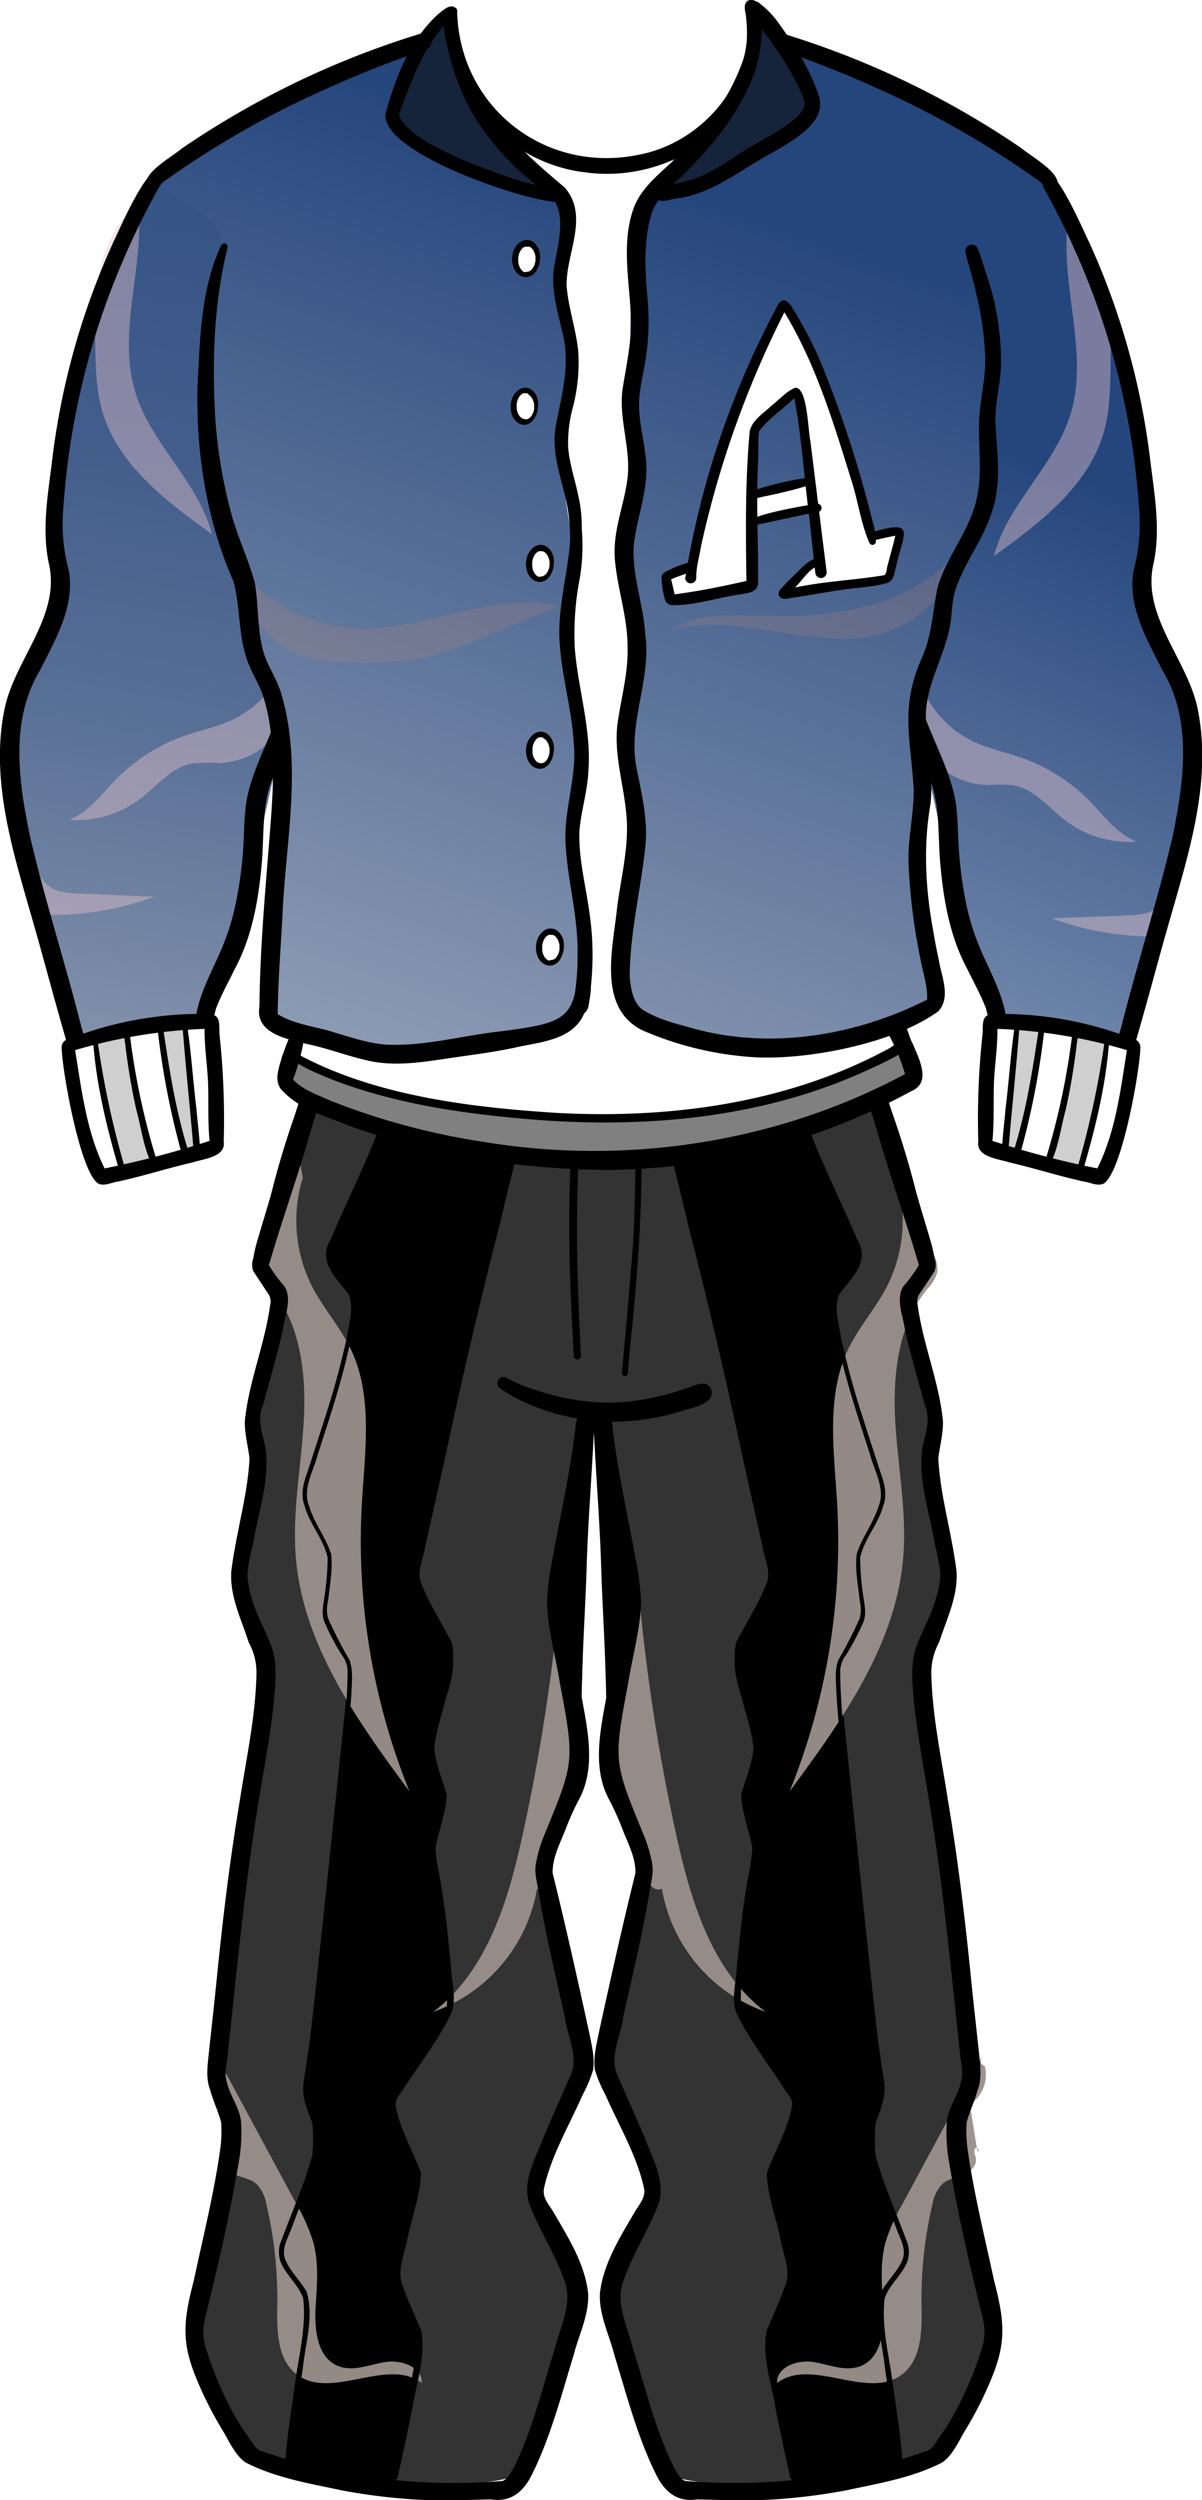 <svg xmlns="http://www.w3.org/2000/svg" xmlns:xlink="http://www.w3.org/1999/xlink" viewBox="0 0 241.35 501.86"><defs><style>.cls-1{isolation:isolate;}.cls-2{fill:url(#linear-gradient);}.cls-3{fill:#fff;}.cls-4{fill:#cfcfcf;}.cls-5{fill:#e8c3cb;opacity:0.43;}.cls-12,.cls-5,.cls-8{mix-blend-mode:multiply;}.cls-6{fill:url(#linear-gradient-2);}.cls-7{fill:#333;}.cls-8{fill:#998f8b;opacity:0.96;}.cls-9{fill:url(#linear-gradient-3);}.cls-10{fill:#15233b;}.cls-11{fill:gray;}.cls-12{fill:#c48872;opacity:0.2;}</style><linearGradient id="linear-gradient" x1="55.59" y1="2.25" x2="-5.72" y2="338.29" gradientUnits="userSpaceOnUse"><stop offset="0" stop-color="#325184"/><stop offset="0.13" stop-color="#365486"/><stop offset="0.27" stop-color="#435e8c"/><stop offset="0.42" stop-color="#586f96"/><stop offset="0.56" stop-color="#7587a5"/><stop offset="0.71" stop-color="#9ba5b7"/><stop offset="0.85" stop-color="#c9cace"/><stop offset="1" stop-color="#fff5e8"/></linearGradient><linearGradient id="linear-gradient-2" x1="214.42" y1="94.73" x2="96.42" y2="385" gradientUnits="userSpaceOnUse"><stop offset="0" stop-color="#25467d"/><stop offset="1" stop-color="#fff"/></linearGradient><linearGradient id="linear-gradient-3" x1="136.97" y1="37.59" x2="27.78" y2="352.95" gradientUnits="userSpaceOnUse"><stop offset="0" stop-color="#25467d"/><stop offset="1" stop-color="#e0e0e0"/></linearGradient></defs><g class="cls-1"><g id="Layer_2" data-name="Layer 2"><g id="Layer_94" data-name="Layer 94"><g id="Layer_68" data-name="Layer 68"><path class="cls-2" d="M41.39,204.24c6.33-16,10.09-32.9,13.83-49.72,2.24-10.07,4.48-20.18,5.26-30.47.5-6.7.38-13.47,1.6-20.07,1.33-7.17,4.19-14,5.83-21.06a63.25,63.25,0,0,0,.68-25.12c-.82-4.74-2.29-9.56-5.51-13.14-3.58-4-8.84-5.9-14-7.42-4.8-1.43-10-2.61-14.78-1.24s-9,6.18-7.68,10.21c-12.1,17.09-14.41,39-16.34,59.85a12.47,12.47,0,0,0,.21,5c.37,1.17,1.08,2.2,1.47,3.37,1.13,3.37-.62,7-2.22,10.12-3.8,7.57-7,15.62-7.6,24.07a67.14,67.14,0,0,0,1.14,15.16A207.91,207.91,0,0,0,15.59,208.3c-.2.43.32.92.8.89a2.9,2.9,0,0,0,1.28-.6,10.73,10.73,0,0,1,4.83-1.14A87.26,87.26,0,0,0,34,205.66,53.73,53.73,0,0,1,41.39,204.24Z"/><path class="cls-3" d="M14.47,210.18c8-4.7,17.64-5.27,26.89-5.72a1.44,1.44,0,0,1,.92.15,1.51,1.51,0,0,1,.48,1.27l1,23.24c-7.1,4.52-15.75,5.72-24.09,6.82a38.28,38.28,0,0,1-3.61-10,66,66,0,0,1-1-8.89A62.36,62.36,0,0,0,14.47,210.18Z"/><path class="cls-4" d="M19.22,208.11a72.34,72.34,0,0,0,1.5,12.9c.37,1.53.84,3,1.31,4.55l2.86,9.14a12.85,12.85,0,0,0,6.46-1.89c-.16.17-.42-.05-.54-.24a19.07,19.07,0,0,1-2-6.25c-1-5.17-1.91-10.36-2.82-15.54a9.87,9.87,0,0,1-.1-4.55A52,52,0,0,0,19.22,208.11Z"/><path class="cls-4" d="M32.2,206.08a32.54,32.54,0,0,0,.49,6.46,132.74,132.74,0,0,0,4,15.92l1,3.53,1.92-1.2a98.94,98.94,0,0,1-2-17c0-2.8.21-5.67-.63-8.34C34.82,205.7,32.7,206.31,32.2,206.08Z"/><path class="cls-5" d="M27.81,41.07C29,53.69,23.45,66.75,27.2,78.86c3.2,10.33,12.66,17.91,15.37,28.38-9.19-6.58-19-14-22.07-24.82-1.22-4.27-1.3-8.77-1.37-13.2C19,62.17,19,54.84,22,48.47,24.06,44,27.69,39.87,27.81,41.07Z"/><path class="cls-5" d="M57.27,132.82a20.82,20.82,0,0,1-10.63,11.66c-3,1.44-6.39,2.1-9.57,3.21a36.08,36.08,0,0,0-13.76,8.73c-2.93,3-5.51,6.62-9.42,8.14a21.17,21.17,0,0,0,14.39-4.31c3.35-2.58,6.19-6.31,10.35-7a34.16,34.16,0,0,1,5.16-.08,15.37,15.37,0,0,0,15-16.76A5.08,5.08,0,0,0,57.27,132.82Z"/><path class="cls-5" d="M5.23,167.73c1.65,3.38,1.54,7.87,4.56,10.12,1.75,1.31,4.08,1.45,6.27,1.53L31,180a59.85,59.85,0,0,1-22.3,3.63C8.37,179.2,7.46,174.87,5.23,167.73Z"/><path d="M13.4,209.18c-2.39-8.11-4.5-16.31-6.85-24.43C2.66,171.14-2,156.73.88,142.49,2.8,132.62,12,124,9.91,113.56c-1.64-7.06-.27-14.34.59-21.42A147.62,147.62,0,0,1,22.83,48.45c1.33-2.65,7.33-17.09,10.36-14.52.51.62,0,1.42-.28,2s-.85,1.45-1.27,2.17A159.72,159.72,0,0,0,20.73,62.48a152.61,152.61,0,0,0-8,39.32,36,36,0,0,0,1.07,12.65c1.33,7.18-2.72,14-5.79,20.13C1.92,144.69,3.77,157.16,6.06,168c2.94,12.7,7,25.12,10.18,37.75.2.83.51,1.63.63,2.47A1.82,1.82,0,0,1,13.4,209.18Z"/><path d="M41,205.23a1.78,1.78,0,0,1-1.51-2c1-5,3.69-9.33,5.5-14a47.4,47.4,0,0,0,2.35-7.92A81.31,81.31,0,0,0,48.8,170.9c.26-3.87.16-7.75.93-11.31,1.87-8,6.73-15,8-23.16,2.17-9.12.68-18.49,1.58-27.72.45-5.86,2.52-11.38,4.57-16.83,2.48-7.22,3.3-15.1,3.76-22.59.13-1.43.08-2.62.1-4a1,1,0,0,1,2-.56,27.8,27.8,0,0,1,.6,4.06,71.43,71.43,0,0,1-4.81,29.11c-2.63,6.92-3,14.18-2.72,21.47.91,14.86-2.34,24.3-8.34,37.52-2,5.58-1.37,11.53-2,17.33-.64,6.92-2,14.12-5.32,20.26-1.26,2.61-2.75,5.25-3.79,8C43.06,203.69,42.78,205.46,41,205.23Z"/><path d="M19.84,237.63c-3.66-1.88-7.32-22.51-7.45-27.1-.23-1.87,1.82-2.3,3.24-2.66a72.79,72.79,0,0,1,26.28-4.34c2.66.08,2,2.49,2.18,4.26a158.7,158.7,0,0,1,.83,21.36c.48,3.11-4.13,3.48-6.27,4.18-5,1.16-9.88,2.73-14.89,3.83C22.46,237.32,21.14,238.11,19.84,237.63Zm1.18-3.1A184.62,184.62,0,0,0,42.08,229c-.37-3.73-.18-7.48-.29-11.21s-.76-7.47-.71-11.27a105.46,105.46,0,0,0-26,4.27C16.38,218.77,17.38,227.21,21,234.53Z"/><path d="M24,235.12c-2.56-8.75-4.76-17.66-5.35-26.77,0-.43-.29-1.23.39-1.21a.41.41,0,0,1,.35.49.53.53,0,0,0,0-.13,183.56,183.56,0,0,0,5.79,27.3A.62.62,0,0,1,24,235.12Z"/><path d="M30.23,233.14c-1.48-3.21-1.9-6.93-2.85-10.35-.95-4.14-1.62-8.33-2.16-12.54-.08-1.28-.56-2.68-.23-3.92.57-.53,1,.1,1,.69a146.48,146.48,0,0,0,5.16,24.87,2.3,2.3,0,0,1,.14.9A.57.57,0,0,1,30.23,233.14Z"/><path d="M36.24,230.66a160,160,0,0,1-4.34-21.94c-.1-.81-.21-1.62-.28-2.43a.57.57,0,1,1,1.09-.14c1,6.46,1.94,12.91,3.53,19.24.4,1.65.84,3.29,1.35,4.91A.7.7,0,0,1,36.24,230.66Z"/><path d="M38.86,230.78c-.7-8.58-1.65-17.07-2.27-25.64a.45.45,0,0,1,.87-.08c.93,5.82,1.27,11.77,2,17.63.21,2.67.59,5.33.7,8A.65.65,0,0,1,38.86,230.78Z"/></g><g id="Layer_68_copy" data-name="Layer 68 copy"><path class="cls-6" d="M200,204.24c-6.34-16-10.1-32.9-13.84-49.72-2.23-10.07-4.48-20.18-5.25-30.47-.51-6.7-.39-13.47-1.61-20.07-1.33-7.17-4.19-14-5.83-21.06a63.25,63.25,0,0,1-.68-25.12c.83-4.74,2.29-9.56,5.51-13.14,3.58-4,8.84-5.9,14-7.42,4.8-1.43,10-2.61,14.78-1.24s9,6.18,7.68,10.21c12.1,17.09,14.41,39,16.34,59.85a12.47,12.47,0,0,1-.21,5c-.37,1.17-1.08,2.2-1.47,3.37-1.13,3.37.62,7,2.22,10.12,3.81,7.57,7.06,15.62,7.6,24.07A67.14,67.14,0,0,1,238,163.73a207.91,207.91,0,0,1-12.27,44.57c.21.43-.32.92-.8.89a3,3,0,0,1-1.28-.6,10.73,10.73,0,0,0-4.83-1.14,87.26,87.26,0,0,1-11.48-1.79A53.6,53.6,0,0,0,200,204.24Z"/><path class="cls-3" d="M226.88,210.18c-8-4.7-17.64-5.27-26.89-5.72a1.44,1.44,0,0,0-.92.15,1.57,1.57,0,0,0-.48,1.27l-1,23.24c7.1,4.52,15.75,5.72,24.09,6.82a38.28,38.28,0,0,0,3.61-10,66,66,0,0,0,1-8.89A62.36,62.36,0,0,1,226.88,210.18Z"/><path class="cls-4" d="M222.13,208.11a72.34,72.34,0,0,1-1.5,12.9c-.37,1.53-.84,3-1.31,4.55l-2.86,9.14a12.85,12.85,0,0,1-6.46-1.89c.16.17.42-.05.54-.24a18.83,18.83,0,0,0,2-6.25c1-5.17,1.91-10.36,2.83-15.54a10,10,0,0,0,.09-4.55A51.52,51.52,0,0,1,222.13,208.11Z"/><path class="cls-4" d="M209.15,206.08a31.81,31.81,0,0,1-.49,6.46,132.74,132.74,0,0,1-4,15.92l-1,3.53-1.92-1.2a98.94,98.94,0,0,0,2-17c0-2.8-.21-5.67.63-8.34C206.53,205.7,208.65,206.31,209.15,206.08Z"/><path class="cls-5" d="M214.31,45.46c-1.21,12.62,4.36,25.68.61,37.79-3.2,10.32-12.66,17.91-15.36,28.37,9.18-6.58,18.95-14,22.06-24.82,1.22-4.27,1.3-8.76,1.37-13.2.11-7,.16-14.37-2.84-20.75C218.06,48.41,214.43,44.26,214.31,45.46Z"/><path class="cls-5" d="M184.85,137.2a20.87,20.87,0,0,0,10.63,11.67c3.05,1.43,6.39,2.09,9.57,3.2a35.91,35.91,0,0,1,13.76,8.74c2.93,3,5.52,6.62,9.42,8.13a21.21,21.21,0,0,1-14.39-4.3c-3.35-2.58-6.19-6.31-10.35-7a34,34,0,0,0-5.15-.07,15.37,15.37,0,0,1-15-16.77A5.1,5.1,0,0,1,184.85,137.2Z"/><path class="cls-5" d="M236.89,172.11c-1.65,3.39-1.54,7.87-4.55,10.13-1.76,1.31-4.09,1.44-6.28,1.52l-14.89.57a59.48,59.48,0,0,0,22.3,3.63C233.75,183.59,234.67,179.25,236.89,172.11Z"/><path d="M228,209.18c2.39-8.11,4.5-16.31,6.85-24.43,3.89-13.61,8.51-28,5.67-42.26-1.91-9.87-11.11-18.51-9-28.93,1.64-7.06.27-14.34-.59-21.42a147.91,147.91,0,0,0-12.32-43.69c-1.34-2.65-7.34-17.09-10.37-14.52-.51.62,0,1.42.28,2s.85,1.45,1.27,2.17a158.75,158.75,0,0,1,10.91,24.38,152.19,152.19,0,0,1,8,39.32,36,36,0,0,1-1.07,12.65c-1.33,7.18,2.72,14,5.8,20.13,6.08,10.11,4.24,22.58,2,33.43-3,12.7-7,25.12-10.19,37.75-.2.83-.51,1.63-.63,2.47A1.82,1.82,0,0,0,228,209.18Z"/><path d="M200.32,205.23a1.78,1.78,0,0,0,1.52-2c-1-5-3.7-9.33-5.51-14a47.4,47.4,0,0,1-2.35-7.92,83.12,83.12,0,0,1-1.43-10.42c-.26-3.87-.16-7.75-.93-11.31-1.87-8-6.73-15-8-23.16-2.18-9.12-.69-18.49-1.59-27.72-.45-5.86-2.52-11.38-4.57-16.83-2.48-7.22-3.3-15.1-3.76-22.59-.12-1.43-.07-2.62-.09-4a1.05,1.05,0,0,0-2-.56,29.23,29.23,0,0,0-.6,4.06,71.27,71.27,0,0,0,4.82,29.11c2.62,6.92,3,14.18,2.71,21.47-.91,14.86,2.34,24.3,8.34,37.52,2,5.58,1.37,11.53,2,17.33.64,6.92,2,14.12,5.32,20.26,1.27,2.61,2.75,5.25,3.79,8C198.29,203.69,198.57,205.46,200.32,205.23Z"/><path d="M221.51,237.63c3.66-1.88,7.33-22.51,7.45-27.1.23-1.87-1.82-2.3-3.23-2.66a72.88,72.88,0,0,0-26.29-4.34c-2.66.08-1.94,2.49-2.18,4.26a158.7,158.7,0,0,0-.83,21.36c-.48,3.11,4.13,3.48,6.27,4.18,5,1.16,9.88,2.73,14.89,3.83C218.89,237.32,220.21,238.11,221.51,237.63Zm-1.18-3.1A184.62,184.62,0,0,1,199.27,229c.37-3.73.18-7.48.29-11.21s.76-7.47.71-11.27a105.46,105.46,0,0,1,26,4.27C225,218.77,224,227.21,220.33,234.53Z"/><path d="M217.4,235.12c2.57-8.75,4.76-17.66,5.35-26.77,0-.43.29-1.23-.39-1.21a.41.41,0,0,0-.35.49.53.53,0,0,1,0-.13,183.56,183.56,0,0,1-5.79,27.3A.62.62,0,0,0,217.4,235.12Z"/><path d="M211.12,233.14c1.48-3.21,1.9-6.93,2.85-10.35.95-4.14,1.62-8.33,2.16-12.54.08-1.28.56-2.68.24-3.92-.58-.53-1,.1-1,.69a146.48,146.48,0,0,1-5.16,24.87,2.3,2.3,0,0,0-.14.9A.57.57,0,0,0,211.12,233.14Z"/><path d="M205.11,230.66a158.52,158.52,0,0,0,4.34-21.94c.1-.81.21-1.62.28-2.43a.57.57,0,1,0-1.09-.14c-1,6.46-1.94,12.91-3.53,19.24-.4,1.65-.84,3.29-1.35,4.91A.7.7,0,0,0,205.11,230.66Z"/><path d="M202.49,230.78c.7-8.58,1.65-17.07,2.27-25.64a.45.45,0,0,0-.87-.08c-.93,5.82-1.27,11.77-2,17.63-.21,2.67-.59,5.33-.7,8A.65.65,0,0,0,202.49,230.78Z"/></g><g id="Layer_80" data-name="Layer 80"><path class="cls-7" d="M108.54,207.4C111.3,197.31,121,190,131.4,188.59s21,2.68,28.95,9.48,13.44,16.1,17.14,25.88,5.73,20.1,7.74,30.37l-3.77,5.43c2.3,8.93,4.61,17.86,6.39,27.89l-1.56,7.16a33.68,33.68,0,0,1,1.34,31.32c-1.79,3.71-4.33,7.95-2.44,11.61,0,0,9.61,77.15,9.34,77a81.71,81.71,0,0,0-.16,28.12c2.07,12.23,6.9,24.82,3.17,36.65a26.94,26.94,0,0,1-14.19,16.13c-6.72,3.1-14.36,3.27-21.75,3.39-8.83.14-17.65.27-26.22-1.77-4.15-7.22-8.34-14.54-10.64-22.55s-2.55-16.91,1.05-24.43c1.63-3.42,4.07-6.62,4.42-10.4.43-4.68-2.42-8.94-4.34-13.24-3.68-8.25-4.08-17.66-2.7-26.59s4.44-17.5,7.17-28.18c-5.24-3.95-7.51-10.82-7.79-17.37s1.11-13.05,1.76-19.58c1.75-17.45-1.79-34.94-4.92-52.65l-8.47,1.27C107.25,258.87,101.54,233,108.54,207.4Z"/><path d="M147.47,191.49q7.71,18.4,15.06,37s8.12,18.41,8,18.3a6.58,6.58,0,0,1,1.79,5.51,10.64,10.64,0,0,1-2.51,5.36,11.3,11.3,0,0,0-1.94,2.64c-.75,1.7-.29,3.67.18,5.47,0,0,7.36,27.09,7.15,27.31a12.57,12.57,0,0,1,1.06,11.08c-.72,1.84-1.87,3.47-2.62,5.29-1.92,4.65-1.11,9.91-.57,15a43.87,43.87,0,0,1-4.73,9.86s8.57,83.8,9.1,84.09a34.8,34.8,0,0,0,1.66,26.07c1.41,2.89,3.28,5.95,2.52,9.07-.83,3.38-4.59,5.7-4.68,9.18l4,31.53s-21.68,4.88-22,4.74c.54-5.62-1.27-11.16-2.74-16.61s-2.61-11.32-.78-16.66c.88-2.58,2.43-4.94,2.93-7.63,1.35-7.27-5.31-14.54-3.2-21.64,0,0,4.35-12.46,4.55-13-1.8-8.61-10.54-14.6-12-23.29l3.64-28.33s-1.41-7.21-1.32-7.75a5.34,5.34,0,0,1-.43-4.75c.49-1.58,1.34-3,1.79-4.62,2.17-7.57-5-15.2-3.71-23,.55-3.46,2.71-6.42,4.44-9.46s3.13-6.68,2-10l-10.72-46.75s-7.63-31.31-7.43-30.93q-3.31-18.93-4.88-38.12a9.16,9.16,0,0,1,.48-4.8c1-2.13,3.6-3.16,6-3.08S142.17,189.66,147.47,191.49Z"/><path class="cls-8" d="M180,236.56a29.15,29.15,0,0,1-2,21.83c-2.25,4.3-5.56,8-7.67,12.38-4.56,9.51-2.83,20.65-2.23,31.19a134,134,0,0,1-9.56,57.64c10.44-14.14,21.28-29.26,22.8-46.77.8-9.24-1.09-18.48-1.59-27.73s.61-19.21,6.46-26.4a7.54,7.54,0,0,0,2-3.41,6.56,6.56,0,0,0-.67-3.34l-7.1-18.18C180.06,235.59,179.68,237.41,180,236.56Z"/><path class="cls-8" d="M128.43,321.33a388.67,388.67,0,0,0,7.42,47.26c2.9,13.15,7.13,27.13,17.88,35.24a31.89,31.89,0,0,1-20.83-24.72c-.94.55-2.19-.24-2.58-1.26a8,8,0,0,1-.16-3.24c.37-7.52-5.62-13.94-6.6-21.39-.78-5.87,1.6-11.62,2.86-17.39S127.44,323.1,128.43,321.33Z"/><path class="cls-8" d="M197.28,412.57,181.21,442.4a36.76,36.76,0,0,0-3.4,7.65c-1.11,4.08-.78,8.38-.5,12.59.31,4.67-.15,10.53-4.48,12.28-3,1.21-6.31-.28-9.5-.8s-7.45,1-7.3,4.21c6.89-5.22,18.08,3.48,25-1.65,4.23-3.11,4.09-9.32,4-14.58a82.23,82.23,0,0,1,2.17-19.52,7.63,7.63,0,0,1,2.07-4.24c1.16-1,2.76-1.21,4.16-1.78s2.8-1.88,2.51-3.37c-.13-.66-.56-1.42-.13-1.94s1,.9.42.52l-1.48-9.32a7.26,7.26,0,0,0,3-7.74C197.21,414.45,196.56,414.19,197.28,412.57Z"/><path d="M154.19,501.77a119.36,119.36,0,0,0,15.65-1.88c6.54-1.4,13.4-2.53,19.39-5.63,1.89-1.33,3.15-3.92,4.2-5.8a79.59,79.59,0,0,0,3.94-7.19c4.47-9.49,4.9-13.38,2.25-23.4-1.83-8.56-4-17.25-5.25-25.87a26.63,26.63,0,0,1-.27-6c.58-2.17,1.59-4.24,2.18-6.42.93-2.4.55-4.9.31-7.38-.58-5.36-1.19-10.71-1.72-16.07-1.17-11.65-2.6-23.28-4.54-34.83C189,352.7,187.2,344.56,187,336a12.73,12.73,0,0,1,1.57-6.35c1.49-4.63,3.82-9.25,3.49-14.23-.91-7.56-3.27-15.15-3.66-22.67.3-2.51,1-5,.94-7.51-.78-7.85-4-15.36-5.07-23.2a2.87,2.87,0,0,1,.36-2.34c1-1.48,2.05-3,3-4.54a3.54,3.54,0,0,0,0-2.62,27.23,27.23,0,0,0-.61-2.85c-1-3.51-2.15-7.09-3.11-10.58a176.68,176.68,0,0,0-6.51-20.45,45.17,45.17,0,0,0-2.13-4.89,2.22,2.22,0,0,0-1.16-1.1,1.31,1.31,0,0,0-1.7,1c-.12,1.3.52,2.55.81,3.81,1.28,4.17,2.55,8.34,3.77,12.53,2.4,8,5.18,15.9,7.52,23.93a29.39,29.39,0,0,1-3.06,4.19c-1.69,2.54-.14,5.9.23,8.66,1.13,5.12,2.63,10.15,4,15.2,1.29,2.85.11,5.79-.47,8.61-.95,6.51,1.47,13,2.51,19.43a36.79,36.79,0,0,1,1.11,6,19.21,19.21,0,0,1-.76,4.32c-.9,3.57-2.8,6.73-4.08,10.14-1.3,3.81-.75,7.95-.39,11.88.66,6,1.76,11.87,2.73,17.78,3,17.6,4.56,34.91,6.49,52.56.19,1.73.69,3.52.12,5.24-.59,2.74-2.5,5-2.82,7.84a33.33,33.33,0,0,0,.47,8.34c1.78,10.6,4.24,21.09,6.81,31.52a11,11,0,0,1-.33,6,70.45,70.45,0,0,1-4.37,10.76,43.86,43.86,0,0,1-4.1,6.8c-.75,1.06-1.28,2.38-2.63,2.78a105.78,105.78,0,0,1-23.09,5.43,121.94,121.94,0,0,1-25.25.58c-1.09-.35-1.6-1.63-2.21-2.51-3.9-7.76-5.83-16.33-8.48-24.56-1-4.13-3.27-8.36-1.93-12.65,1.85-5.54,5.11-10.48,7.23-15.92,1.47-4.66-1.36-9.36-2.95-13.64-1.79-4.25-3.75-8.51-5.55-12.73v0l.06.14c-1.33-3.48.85-7.64,1.33-11.2,1.82-8.3,3.87-16.57,5.24-25,.28-1.89.89-3.76.61-5.68a28.32,28.32,0,0,0-1.76-6c-6-14.61-6.06-14.57-3.11-30.31.87-5.43,2.44-10.81,2.62-16.32a58.68,58.68,0,0,0-1.14-8.86c-1.46-8.1-3.37-16.57-4.39-24.63-.26-1.26-.07-2.65-.78-3.78a1.84,1.84,0,0,0-3.23.41,5.15,5.15,0,0,0,.06,2.64q.63,4.22,1.36,8.42c1.32,8.78,4.17,17.36,4.67,26.25-.68,5.88-2.33,11.65-3.33,17.5-1.27,7.2-3.31,15.23.54,22a54.92,54.92,0,0,1,2.26,5c1.1,3,2.9,6.09,2.84,9.39-2.65,10.72-5.05,21.54-7.41,32.34-.47,2.38-1.09,4.82-.71,7.25a29,29,0,0,0,2.16,5.08c2.7,6.14,6.27,12.07,7.7,18.67.32,1.68-.85,3.07-1.7,4.39-3,5.18-6.48,10.54-7.17,16.61-.23,4.33,1.88,8.36,2.92,12.47,2.49,8.1,4.61,16.41,8.39,24,1.69,3.37,4.16,5.56,8.23,4.92C144.75,501.81,149.47,502,154.19,501.77Z"/><path d="M124.56,345.3c.78-4.23.33-8.61.38-12.89-.23-9.91-.65-19.82-1.43-29.7-.34-4.13-.75-8.24-1.26-12.15a43.28,43.28,0,0,0-.89-5.19,2.34,2.34,0,0,0-.74-1.43c-1.26-.65-1.55,1.05-1.43,2,.41,9.57,1.24,19.12,1.52,28.7.23,7.33.72,14.64.9,22,.12,2.84.06,5.72.41,8.54A1.33,1.33,0,0,0,124.56,345.3Z"/><path d="M126.64,328.19c.55-6.56.2-13.42-2-19.68a1.39,1.39,0,1,0-2.64.85c.11,3,.19,5.93.22,8.91,0,3.3.22,6.6.45,9.89a2,2,0,0,0,3.92,0Z"/><path d="M159.36,497.84a.67.67,0,0,0,.5-.81c-.29-1.25-.58-2.49-.85-3.74-1.1-5.09-2.17-10.16-3.13-15.27-.45-3.16-1.38-6.47-.81-9.65,1.51-4.32,4.83-8.87,4.08-13.59-1.09-6.16-3.42-12.28-3.89-18.47,1.4-3.31,3-6.58,4.12-10,.73-2.1,1.37-4.6-.22-6.47-3.31-5.69-8-11-10.39-17.12-.16-6,.84-11.88,1.37-17.8.35-4.95,2.08-9.84,1.78-14.8-.66-3.14-1.77-6.23-2.17-9.39,0-1.29.82-2.43,1.12-3.68.75-2.65,1.88-5.48,1.16-8.25-1.39-6.05-3.83-12.17-3.45-18.44,1.56-3.66,4-7,5.55-10.63a7.45,7.45,0,0,0,.55-6.28c-4.93-20.57-8.91-41.35-14.28-61.81-1.59-6.21-3-12.47-4.69-18.64a.31.31,0,0,0-.59,0,1.07,1.07,0,0,0,0,.25c1,4.13,2.06,8.25,3,12.38,4.06,15.68,7.7,31.46,11.08,47.29q1.93,8.71,3.9,17.43c.33,2.41,1.74,4.88.89,7.27-1.58,4.14-4,7.89-6.07,11.8-.88,2.61-.09,5.48.33,8.12.71,4.5,2.59,8.84,3.05,13.36-.29,3.27-1.63,6.27-2.48,9.36a20.1,20.1,0,0,0,.74,4.55c.4,2,1.16,4,1.48,6.09-.06,2.79-.83,5.52-1.23,8.28-.88,5.24-1.33,10.54-1.88,15.81-.1,3-1.19,6.28,0,9.2,2.54,5.25,6.17,9.9,9.35,14.77.64,1.15,1.89,2.19,1.78,3.61-.82,4.78-3.4,9.06-5.08,13.56.06,4.57,1.9,9,2.75,13.49.59,3.11,2.21,6.34.83,9.43-1.06,3-2.39,5.86-3.63,8.76-1,5.23,1,10.6,1.81,15.76.85,4.2,1.72,8.4,2.68,12.58C158.58,496.83,158.53,497.82,159.36,497.84Z"/><path d="M181.25,495c-.28-5.59-1.25-11.11-2-16.65s-2.3-11.35-1.62-17c.9-2.7,3.36-4.58,4.48-7.21a5.94,5.94,0,0,0-.19-4.64c-1.56-4.21-3.35-8.42-4.82-12.64-.92-3-2.23-6.15-1.81-9.32,1.1-3.2,2.86-6.42,2.19-9.92-2.68-17.71-4.8-35.49-6.46-53.33-.74-9.64-2.25-19.26-2.32-28.93a5.48,5.48,0,0,1,1.15-3.12,48.79,48.79,0,0,0,3.37-6.35c.76-1.57.46-3.3.2-4.94a55.81,55.81,0,0,1-.71-8.26c.77-3.71,3.66-6.78,4.65-10.5.79-2.13.25-4.38-.5-6.44-1.23-3.78-2.47-7.54-3.66-11.33a163.21,163.21,0,0,1-4.37-16.12c-.42-2.73-1.4-5.72-.39-8.4,2.46-3.36,6.38-6.58,3.69-11.08-3.1-7.27-6.66-14.34-9.5-21.72-.13-.42-.33-1.07-.86-.75a.42.42,0,0,0-.06.6c.31.87.61,1.75,1,2.61,2.57,6.1,5.31,12.13,8.07,18.15,1.29,2.54,2.33,5,.31,7.42-1,1.8-2.91,3.12-3.63,5.09-.66,2.94.18,6,.68,8.93,1.59,7.71,4.1,15.19,6.51,22.67.88,3.44,3.2,7,1.77,10.53-1.05,3.36-3.34,6.25-4.39,9.57-.38,3.13.26,6.29.59,9.39a7,7,0,0,1,0,3.54,87,87,0,0,1-4.33,8.43c-.75,2.19-.4,4.59-.33,6.86.27,4.2.69,8.38,1.08,12.57,1.59,16.63,3.06,33.28,5.31,49.84.56,4,1.15,8,1.72,12a25.88,25.88,0,0,1,.5,6,25.7,25.7,0,0,1-1.84,5.6c-1.32,3.28.23,6.88,1.14,10.09,1.2,3.57,2.6,7.07,3.94,10.59.72,2.21,2.37,4.54,1.36,6.86s-3,4.13-4.25,6.36c-1.49,5,.27,10.29.77,15.3.73,4.84,1.42,9.67,2,14.53.22,1.73.42,3.4.47,5.09a.55.55,0,0,0,.55.54A.54.54,0,0,0,181.25,495Z"/><path d="M182,237.52c.44-1.14,0-2.46-.19-3.63a104.25,104.25,0,0,0-3.09-11.79,51.15,51.15,0,0,0-16.07-24.59c-13.12-11.24-36.88-17.06-48.88-1.37-2.62,3.26-4.11,7.2-5.78,11a1.31,1.31,0,0,0,.7,1.7,1.4,1.4,0,0,0,1.82-.94c2.41-4.28,4.74-8.76,8.4-12.11,14.88-12.43,38.43-.64,48.55,12.87,6,7.66,8.85,17.12,12.19,26.14C180.19,235.72,180.67,238.8,182,237.52Z"/><path d="M123.28,272.17c1.22-20.9,1.89-42.09-2.24-62.72a.58.58,0,1,0-1.15.17c.07.24.12.48.17.71,2.36,14.59,2.82,29.46,2.5,44.22q-.25,8.82-.72,17.62A.72.72,0,0,0,123.28,272.17Z"/><path d="M113.11,276.21a.6.6,0,0,0,.51-.67c-.78-8.63-1.57-17.32-2.24-26a295.48,295.48,0,0,1,0-32.33.58.58,0,1,0-1.14-.06c-1.32,17.43-.16,34.86,1.65,52.2.19,2.1.37,4.2.57,6.3A.6.6,0,0,0,113.11,276.21Z"/><path class="cls-7" d="M130,207.4c-2.76-10.09-12.49-17.45-22.86-18.81s-21,2.68-28.95,9.48S64.71,214.17,61,224s-5.72,20.1-7.74,30.37L57,259.75c-2.3,8.93-4.61,17.86-6.39,27.89l1.56,7.16a33.71,33.71,0,0,0-1.34,31.32c1.8,3.71,4.33,7.95,2.45,11.61,0,0-9.62,77.15-9.35,77a81.71,81.71,0,0,1,.16,28.12C42.07,455,37.23,467.63,41,479.46a26.94,26.94,0,0,0,14.19,16.13c6.72,3.1,14.36,3.27,21.76,3.39,8.82.14,17.64.27,26.21-1.77,4.15-7.22,8.34-14.54,10.64-22.55s2.55-16.91-1.05-24.43c-1.63-3.42-4.07-6.62-4.42-10.4-.43-4.68,2.42-8.94,4.34-13.24,3.68-8.25,4.08-17.66,2.7-26.59s-4.44-17.5-7.17-28.18c5.24-3.95,7.51-10.82,7.79-17.37s-1.11-13.05-1.76-19.58c-1.75-17.45,1.79-34.94,4.92-52.65l8.47,1.27C131.25,258.87,137,233,130,207.4Z"/><path d="M91,191.49q-7.71,18.4-15.06,37s-8.12,18.41-8,18.3a6.58,6.58,0,0,0-1.79,5.51,10.64,10.64,0,0,0,2.51,5.36,11.64,11.64,0,0,1,2,2.64c.74,1.7.28,3.67-.19,5.47,0,0-7.36,27.09-7.14,27.31a12.54,12.54,0,0,0-1.07,11.08c.72,1.84,1.87,3.47,2.62,5.29,1.92,4.65,1.11,9.91.57,15a43.47,43.47,0,0,0,4.74,9.86s-8.58,83.8-9.11,84.09a34.76,34.76,0,0,1-1.66,26.07c-1.41,2.89-3.28,5.95-2.52,9.07.83,3.38,4.59,5.7,4.68,9.18l-4,31.53s21.67,4.88,22,4.74c-.55-5.62,1.26-11.16,2.73-16.61s2.61-11.32.78-16.66c-.88-2.58-2.43-4.94-2.92-7.63-1.36-7.27,5.31-14.54,3.19-21.64,0,0-4.35-12.46-4.55-13,1.8-8.61,10.54-14.6,12-23.29l-3.64-28.33s1.41-7.21,1.32-7.75a5.31,5.31,0,0,0,.43-4.75c-.49-1.58-1.33-3-1.79-4.62-2.17-7.57,5-15.2,3.71-23-.55-3.46-2.7-6.42-4.44-9.46s-3.13-6.68-2-10l10.72-46.75s7.63-31.31,7.43-30.93q3.32-18.93,4.88-38.12a9.26,9.26,0,0,0-.47-4.8c-1-2.13-3.61-3.16-6-3.08S96.33,189.66,91,191.49Z"/><path class="cls-8" d="M60.75,236.56a29.15,29.15,0,0,0,2,21.83c2.25,4.3,5.56,8,7.67,12.38,4.56,9.51,2.83,20.65,2.23,31.19a134,134,0,0,0,9.57,57.64c-10.45-14.14-21.28-29.26-22.8-46.77-.8-9.24,1.08-18.48,1.58-27.73s-.61-19.21-6.46-26.4a7.72,7.72,0,0,1-2-3.41,6.56,6.56,0,0,1,.67-3.34l7.1-18.18C60.65,235.59,61,237.41,60.75,236.56Z"/><path class="cls-8" d="M112.28,321.33a388.64,388.64,0,0,1-7.41,47.26C102,381.74,97.73,395.72,87,403.83a31.89,31.89,0,0,0,20.83-24.72c.94.55,2.19-.24,2.58-1.26a8,8,0,0,0,.16-3.24c-.36-7.52,5.62-13.94,6.61-21.39.77-5.87-1.6-11.62-2.87-17.39S113.28,323.1,112.28,321.33Z"/><path class="cls-8" d="M43.43,412.57,59.51,442.4a37.25,37.25,0,0,1,3.39,7.65c1.11,4.08.78,8.38.5,12.59-.31,4.67.15,10.53,4.49,12.28,3,1.21,6.31-.28,9.49-.8s7.46,1,7.3,4.21c-6.89-5.22-18.07,3.48-25-1.65-4.23-3.11-4.09-9.32-4-14.58a82.23,82.23,0,0,0-2.17-19.52,7.57,7.57,0,0,0-2.07-4.24c-1.16-1-2.76-1.21-4.16-1.78s-2.8-1.88-2.51-3.37c.13-.66.56-1.42.13-1.94s-1,.9-.42.52l1.48-9.32a7.26,7.26,0,0,1-3-7.74C43.5,414.45,44.15,414.19,43.43,412.57Z"/><path d="M84.31,501.77a119,119,0,0,1-15.64-1.88c-6.55-1.4-13.41-2.53-19.4-5.63-1.89-1.33-3.15-3.92-4.2-5.8a79.59,79.59,0,0,1-3.94-7.19c-4.46-9.49-4.9-13.38-2.24-23.4,1.82-8.56,4-17.25,5.24-25.87a26.05,26.05,0,0,0,.27-6c-.58-2.17-1.58-4.24-2.18-6.42-.93-2.4-.55-4.9-.3-7.38.57-5.36,1.18-10.71,1.71-16.07,1.17-11.65,2.6-23.28,4.54-34.83C49.5,352.7,51.3,344.56,51.5,336a12.73,12.73,0,0,0-1.57-6.35c-1.48-4.63-3.82-9.25-3.49-14.23.92-7.56,3.28-15.15,3.66-22.67-.3-2.51-1-5-.94-7.51.78-7.85,4-15.36,5.07-23.2a2.83,2.83,0,0,0-.36-2.34c-1-1.48-2-3-3-4.54a3.54,3.54,0,0,1,0-2.62,27.23,27.23,0,0,1,.61-2.85c1-3.51,2.16-7.09,3.11-10.58a174.82,174.82,0,0,1,6.52-20.45,43.22,43.22,0,0,1,2.12-4.89,2.26,2.26,0,0,1,1.16-1.1,1.31,1.31,0,0,1,1.7,1c.12,1.3-.52,2.55-.81,3.81-1.28,4.17-2.55,8.34-3.76,12.53-2.41,8-5.19,15.9-7.53,23.93a28.7,28.7,0,0,0,3.07,4.19c1.68,2.54.13,5.9-.24,8.66-1.13,5.12-2.63,10.15-4,15.2-1.29,2.85-.11,5.79.48,8.61.94,6.51-1.48,13-2.52,19.43a36.79,36.79,0,0,0-1.11,6,19.21,19.21,0,0,0,.76,4.32c.9,3.57,2.8,6.73,4.08,10.14,1.3,3.81.76,7.95.39,11.88-.66,6-1.76,11.87-2.73,17.78-3,17.6-4.55,34.91-6.49,52.56-.19,1.73-.69,3.52-.12,5.24.6,2.74,2.5,5,2.83,7.84a32.87,32.87,0,0,1-.48,8.34c-1.78,10.6-4.24,21.09-6.81,31.52a10.92,10.92,0,0,0,.34,6,69.41,69.41,0,0,0,4.36,10.76,43.91,43.91,0,0,0,4.11,6.8c.74,1.06,1.27,2.38,2.62,2.78a105.92,105.92,0,0,0,23.09,5.43,122,122,0,0,0,25.26.58c1.09-.35,1.59-1.63,2.2-2.51,3.9-7.76,5.83-16.33,8.49-24.56,1-4.13,3.26-8.36,1.93-12.65-1.86-5.54-5.12-10.48-7.24-15.92-1.47-4.66,1.37-9.36,3-13.64,1.79-4.25,3.75-8.51,5.55-12.73v0l-.06.14c1.33-3.48-.85-7.64-1.33-11.2-1.82-8.3-3.87-16.57-5.24-25-.28-1.89-.89-3.76-.61-5.68a28.32,28.32,0,0,1,1.76-6c6-14.61,6.06-14.57,3.11-30.31-.86-5.43-2.44-10.81-2.62-16.32a58.68,58.68,0,0,1,1.14-8.86c1.46-8.1,3.37-16.57,4.39-24.63.26-1.26.07-2.65.78-3.78a1.84,1.84,0,0,1,3.23.41,5.15,5.15,0,0,1-.06,2.64q-.63,4.22-1.36,8.42c-1.32,8.78-4.17,17.36-4.67,26.25.68,5.88,2.33,11.65,3.33,17.5,1.27,7.2,3.31,15.23-.54,22a54.92,54.92,0,0,0-2.26,5c-1.1,3-2.9,6.09-2.84,9.39,2.65,10.72,5.06,21.54,7.41,32.34.47,2.38,1.1,4.82.71,7.25a29,29,0,0,1-2.16,5.08c-2.69,6.14-6.27,12.07-7.7,18.67-.32,1.68.85,3.07,1.71,4.39,3,5.18,6.48,10.54,7.16,16.61.23,4.33-1.88,8.36-2.92,12.47-2.49,8.1-4.61,16.41-8.39,24-1.69,3.37-4.16,5.56-8.22,4.92C93.76,501.81,89,502,84.31,501.77Z"/><path d="M113.94,345.3c-.78-4.23-.33-8.61-.38-12.89.23-9.91.65-19.82,1.43-29.7.34-4.13.75-8.24,1.26-12.15a43.28,43.28,0,0,1,.89-5.19,2.4,2.4,0,0,1,.74-1.43c1.26-.65,1.55,1.05,1.43,2-.41,9.57-1.24,19.12-1.52,28.7-.23,7.33-.72,14.64-.89,22-.13,2.84-.07,5.72-.41,8.54A1.34,1.34,0,0,1,113.94,345.3Z"/><path d="M111.86,328.19c-.55-6.56-.2-13.42,2-19.68a1.39,1.39,0,1,1,2.64.85c-.11,3-.19,5.93-.22,8.91,0,3.3-.22,6.6-.45,9.89a2,2,0,0,1-3.92,0Z"/><path d="M119.18,285.24c-6.68-.83-13.45-2.81-19-6.73a1.27,1.27,0,0,1,1.29-2.07,25.47,25.47,0,0,0,4.11,1.9c7.46,2.71,15.14,4,23,2.67a53.53,53.53,0,0,0,9.29-2.36c1.54-.46,3.78-1.85,4.86.07,1.25,3.26-4.52,3.95-6.61,4.75A47.61,47.61,0,0,1,119.18,285.24Z"/><path d="M79.14,497.84a.67.67,0,0,1-.5-.81c.29-1.25.58-2.49.85-3.74,1.1-5.09,2.17-10.16,3.13-15.27.45-3.16,1.38-6.47.81-9.65-1.51-4.32-4.83-8.87-4.08-13.59,1.09-6.16,3.42-12.28,3.89-18.47-1.4-3.31-2.95-6.58-4.11-10-.74-2.1-1.37-4.6.21-6.47,3.31-5.69,8-11,10.4-17.12.15-6-.84-11.88-1.38-17.8-.34-4.95-2.08-9.84-1.78-14.8.66-3.14,1.77-6.23,2.17-9.39,0-1.29-.82-2.43-1.12-3.68-.75-2.65-1.88-5.48-1.16-8.25,1.39-6.05,3.84-12.17,3.45-18.44-1.56-3.66-4-7-5.55-10.63a7.45,7.45,0,0,1-.55-6.28c4.93-20.57,8.91-41.35,14.28-61.81,1.59-6.21,3-12.47,4.69-18.64a.31.31,0,0,1,.59,0,1.07,1.07,0,0,1,0,.25c-1,4.13-2.06,8.25-3,12.38-4.05,15.68-7.7,31.46-11.08,47.29q-1.94,8.71-3.9,17.43c-.33,2.41-1.74,4.88-.89,7.27,1.58,4.14,4,7.89,6.07,11.8.88,2.61.1,5.48-.32,8.12-.72,4.5-2.6,8.84-3.06,13.36.3,3.27,1.63,6.27,2.49,9.36a20.12,20.12,0,0,1-.75,4.55c-.4,2-1.16,4-1.48,6.09.07,2.79.84,5.52,1.23,8.28.89,5.24,1.34,10.54,1.88,15.81.1,3,1.19,6.28,0,9.2-2.54,5.25-6.17,9.9-9.34,14.77-.65,1.15-1.9,2.19-1.79,3.61.82,4.78,3.41,9.06,5.08,13.56-.06,4.57-1.9,9-2.75,13.49-.59,3.11-2.21,6.34-.83,9.43,1.06,3,2.4,5.86,3.64,8.76.94,5.23-1,10.6-1.82,15.76-.85,4.2-1.72,8.4-2.68,12.58C79.92,496.83,80,497.82,79.14,497.84Z"/><path d="M57.25,495c.28-5.59,1.26-11.11,2-16.65s2.3-11.35,1.62-17c-.9-2.7-3.36-4.58-4.48-7.21a5.94,5.94,0,0,1,.2-4.64c1.55-4.21,3.34-8.42,4.82-12.64.91-3,2.22-6.15,1.8-9.32-1.1-3.2-2.86-6.42-2.19-9.92,2.68-17.71,4.8-35.49,6.46-53.33.74-9.64,2.25-19.26,2.32-28.93a5.54,5.54,0,0,0-1.14-3.12,47.67,47.67,0,0,1-3.38-6.35c-.76-1.57-.45-3.3-.2-4.94a54.49,54.49,0,0,0,.71-8.26c-.77-3.71-3.66-6.78-4.65-10.5-.79-2.13-.25-4.38.5-6.44,1.23-3.78,2.47-7.54,3.66-11.33a166.07,166.07,0,0,0,4.38-16.12c.41-2.73,1.39-5.72.38-8.4-2.46-3.36-6.38-6.58-3.69-11.08,3.1-7.27,6.66-14.34,9.5-21.72.13-.42.33-1.07.86-.75a.42.42,0,0,1,.06.6c-.31.87-.61,1.75-1,2.61-2.57,6.1-5.31,12.13-8.07,18.15-1.29,2.54-2.33,5-.31,7.42,1.05,1.8,2.91,3.12,3.63,5.09.66,2.94-.18,6-.68,8.93-1.59,7.71-4.1,15.19-6.51,22.67-.87,3.44-3.2,7-1.77,10.53,1,3.36,3.34,6.25,4.4,9.57.37,3.13-.27,6.29-.6,9.39a7,7,0,0,0,0,3.54,87,87,0,0,0,4.33,8.43c.75,2.19.4,4.59.34,6.86-.28,4.2-.7,8.38-1.09,12.57-1.59,16.63-3.06,33.28-5.31,49.84-.56,4-1.15,8-1.72,12a25.88,25.88,0,0,0-.5,6,25.7,25.7,0,0,0,1.84,5.6c1.32,3.28-.23,6.88-1.14,10.09-1.2,3.57-2.6,7.07-3.94,10.59-.72,2.21-2.37,4.54-1.36,6.86s3,4.13,4.25,6.36c1.49,5-.27,10.29-.77,15.3-.73,4.84-1.42,9.67-2,14.53-.22,1.73-.41,3.4-.47,5.09a.55.55,0,0,1-1.09,0Z"/><path d="M56.47,237.52c-.43-1.14.05-2.46.19-3.63a104.25,104.25,0,0,1,3.09-11.79,51.15,51.15,0,0,1,16.07-24.59c13.12-11.24,36.88-17.06,48.88-1.37,2.62,3.26,4.11,7.2,5.78,11a1.32,1.32,0,0,1-.69,1.7,1.4,1.4,0,0,1-1.82-.94c-2.42-4.28-4.75-8.76-8.41-12.11-14.88-12.43-38.43-.64-48.55,12.87-6,7.66-8.85,17.12-12.19,26.14C58.31,235.72,57.83,238.8,56.47,237.52Z"/><path d="M115.22,272.17c-1.22-20.9-1.89-42.09,2.24-62.72a.59.59,0,1,1,1.16.17,6.72,6.72,0,0,0-.18.71c-2.36,14.59-2.81,29.46-2.5,44.22q.25,8.82.72,17.62A.72.72,0,0,1,115.22,272.17Z"/><path d="M125.39,276.21a.61.61,0,0,1-.51-.67c.79-8.63,1.57-17.32,2.24-26a295.48,295.48,0,0,0,0-32.33.58.58,0,1,1,1.14-.06c1.32,17.43.16,34.86-1.64,52.2-.2,2.1-.38,4.2-.58,6.3A.59.59,0,0,1,125.39,276.21Z"/></g><g id="Layer_83" data-name="Layer 83"><g id="Layer_81" data-name="Layer 81"><path class="cls-9" d="M81.05,9.54a166.69,166.69,0,0,0-49.72,26c3,5.29,11.53,6.29,13,12.18.53,2.13-.08,4.36-.61,6.5a86.81,86.81,0,0,0-2.5,19.92c-.12,13.91,3.11,27.59,6.33,41.12,1.29,5.45,2.59,10.91,4.14,17.23C57,143.4,57.63,156,56.74,168s-3.21,24-3.56,36.12a64.66,64.66,0,0,0,33.27,7.11c6.66-.38,13.21-1.8,19.74-3.21,2.93-.63,5.94-1.3,8.43-3s4.4-4.57,4-7.54c-2.16.93-1.82,4.41.05,5.82s4.43,1.38,6.77,1.35a37.63,37.63,0,0,1,6.5.36c2.4,3.92,7.62,4.79,12.19,5.27,11.91,1.25,24.61,2.37,35.28-3.07,3.06-1.56,6-3.76,7.47-6.85a15.89,15.89,0,0,0,1.08-8.77c-.84-7.34-4.36-14.32-4.15-21.7.13-4.44,1.61-8.75,1.79-13.19.24-6-1.91-11.95-1.07-17.87.5-3.58,2.07-6.91,3.18-10.36.93-2.88,1.54-5.86,2.33-8.78a110,110,0,0,1,8.45-20.83c1.24-16.36,2.41-33.27-3-48.76l15.4-14.27A255.45,255.45,0,0,0,157.25,8c.77,4.17-1.22,8.46-4.2,11.48s-6.84,5-10.66,6.81c-9.93,4.8-21.16,9.3-31.7,6.06s-17.7-14-19.84-25A71,71,0,0,0,81.05,9.54Z"/><path class="cls-10" d="M88.64,4.19a31.62,31.62,0,0,0-10.1,20.42A52.2,52.2,0,0,0,110.42,38.5c-4.08-5.73-9.06-10.76-13.17-16.47S89.87,9.65,90,2.61C88.84,4,87.73,5.37,88.64,4.19Z"/><path class="cls-10" d="M133.46,36.66A44,44,0,0,0,151.81,2.25a66.78,66.78,0,0,1,11.76,20.13c-3.84,4.49-9,7.64-14,10.71a44.1,44.1,0,0,1-9.16,4.65C137.13,38.81,133.5,39.09,133.46,36.66Z"/><path class="cls-3" d="M138.89,115.2a161.41,161.41,0,0,1,18.42-54c4.66,8.16,9.36,16.41,12,25.43,2.1,7.14,2.91,14.74,6.27,21.39a5.24,5.24,0,0,1,5.2-1.24l-2.14,9.09A139.1,139.1,0,0,1,157.57,119a33.55,33.55,0,0,1,7.48-6.43q-3.31-17-5.36-34.25c-1.41,2.65-5.23,3.1-7,5.56-1.06,1.49-1.13,3.45-1.17,5.28L151,117a121.64,121.64,0,0,1-16.48,3.28l-1-4.37C135.17,115.65,136.79,115,138.89,115.2Z"/><path class="cls-3" d="M151.77,98.93a67.71,67.71,0,0,1,10.12-2.51l1,4.39a1.26,1.26,0,0,1,0,.88,1.19,1.19,0,0,1-.76.45l-10.7,3.35A62.66,62.66,0,0,0,151.77,98.93Z"/><path class="cls-3" d="M102.91,28.24a32.7,32.7,0,0,0,37-1.25A41.06,41.06,0,0,0,130,41.07c-3.28,8-3.37,17-3.42,25.66,0,6.33-.07,12.67.52,19,.5,5.24,1.43,10.51.87,15.75-.34,3.19-1.22,6.29-1.5,9.48-.35,4,.25,8,.62,12,.64,6.87,3,14.25.57,20.68-2.91,7.56-.1,19.12-.56,28.16.77,5.52-.68,11.07-1.43,16.6s-.68,11.6,1.51,15.09A82.09,82.09,0,0,0,179,206.42l2.94,4.66c-38.3,17.91-84.43,18.2-123,.78l.85-4.19c14.92,6.28,31.94,2.52,47.66-1.32,3-.73,6.25-1.62,8.13-4.08,1.66-2.16,1.87-5.09,1.82-7.82-.19-9.24-2.68-18.36-2.4-27.59.2-6.65,1.84-13.21,1.7-19.85-.23-11-5.25-22.55-.69-33-2.07-10.59-4.15-21.41-2.75-32.11.51-3.94,1.5-7.9,1.06-11.85s-2.22-7.58-2.32-11.49c-.15-5.94,3.59-12,1.4-17.53-.9-2.27-2.7-4-4.45-5.76C106.54,32.81,104.07,30.39,102.91,28.24Z"/><path class="cls-11" d="M59.13,212.76c14.92,8.45,32.57,10.29,49.12,11a129.58,129.58,0,0,0,72.91-14.25l3.45,5.57c-14.67,11.76-34.18,15.37-52.92,16.84-13,1-26.08,1.19-38.92-.87s-25.46-6.43-36.1-13.91l2.15-5C58.74,213.52,58.66,214.86,59.13,212.76Z"/><path class="cls-12" d="M48.44,114.56a32.07,32.07,0,0,0,23,11.59c13.77.65,27.37-7.64,40.79-4.49l-16.42,6.73a67.35,67.35,0,0,1-9.22,3.27A60,60,0,0,1,71.43,133c-4.14,0-8.39-.2-12.18-1.85C52.82,128.33,48.63,121.09,48.44,114.56Z"/><path class="cls-12" d="M196.75,103.64c-3.26,8.08-10.75,13.91-18.95,16.87s-17.08,3.35-25.79,3.11c-5.87-.16-12.21-.48-17.1,2.78,14.54-4,30.84,5.75,44.73-.13C188.47,122.53,193.66,113.51,196.75,103.64Z"/><path d="M117.19,34.55C103,32.82,90.19,20.39,90,5.77c0-1.36-.12-3.08.79-4.18a.64.64,0,0,1,1,.49c.32,19.29,17.55,32.85,36.36,29,11-2,20.7-11.57,21.79-22.85A28.39,28.39,0,0,0,149.75,3c-.17-1-.62-2.56.76-3,2.47-.36,1.88,3.37,2.19,4.92a23,23,0,0,1-1.63,10.78C145.81,29.17,131.26,36.63,117.19,34.55Z"/><path d="M111.6,40.56C104.77,40.11,77,30.84,77.37,23c2-7.4,4.87-15,10.73-20.27.84-.61,1.77-1.61,2.88-1.43,1.45.63.14,1.89-.58,2.52C85.09,9,82.62,16.16,80.1,23c1.6,5.68,18.72,11.51,24.29,13.31,3,1,6.17,1.11,9.11,2C115.12,39.69,113.35,41.09,111.6,40.56Z"/><path d="M114.26,114.74c.3-4.82.46-9.37-.52-14-1.12-5-3.11-10.12-2.12-15.36,1.16-6.12,2.91-12.09,1.4-18.26-1-4.47-2.49-9-1.74-13.65,1-5.79,3.26-12.73-3.14-16A52.28,52.28,0,0,1,95.32,23.51,46.79,46.79,0,0,1,89.93,9.77a32.36,32.36,0,0,1-.89-5c0-.44-.11-1.07.2-1.44.69-.71,1.53-.12,1.63.75.68,2.76,1.44,5.5,2.35,8.19,3.32,10.76,11.86,18.38,20.19,25.39,5,5.8.15,13.31.37,19.82.37,4.46,1.91,8.72,2.33,13.11A35.24,35.24,0,0,1,115,81.86a27.21,27.21,0,0,0-.92,7.88c.26,3.47,1.46,6.76,2.12,10.17,1.14,4.89.38,9.9.14,14.82A1.05,1.05,0,0,1,114.26,114.74Z"/><path d="M116.46,203.5c-2.12-.56-.93-3.32-.92-4.86a55,55,0,0,0,.34-10.62c-.41-6.42-2.07-12.7-2.34-19.13-.25-6.7,2.4-13.37,1.64-20-.38-6.34-2.2-12.49-2.72-18.81-.76-7.2,1.44-14.17,2-21.29a94.11,94.11,0,0,0-.23-10.5c0-.34.31-.69.66-.54s.39.63.52,1a38.8,38.8,0,0,1,1,17.34,58.47,58.47,0,0,0-1,14c.65,8.26,3.42,16.53,2.72,24.84-.19,3.94-1.42,7.74-1.77,11.66-.26,5.32,1.13,10.6,1.88,15.85a58.77,58.77,0,0,1,.12,17.81C118.28,201.46,118.22,203.62,116.46,203.5Z"/><path d="M75,213.12c-4.56-.86-8.86-2.64-13.41-3.57-3.95-1-10.41-2.09-9.5-7.51.13-12.83,1.37-25.1,2.32-37.78.6-8.26.88-16.79-1.6-24.64-.74-2.14-1.94-4.05-2.81-6.13-2.24-5.45-1.63-11.2-3.11-16.77-5.47-12.41-7.58-26-7.22-39.5.51-9.37.67-19.3,4.73-27.93.16-.26.35-.5.73-.45a.65.65,0,0,1,.56.64,15.35,15.35,0,0,1-.4,1.88c-2.39,10.69-2.68,21.53-2.08,32.38a98.62,98.62,0,0,0,3.14,19c1.27,4.93,3.53,9.45,4.83,14.34.8,4.81.42,9.81,1.93,14.48.9,2.5,2.42,4.72,3.23,7.26,4.56,14.67.91,30.61.35,45.47a.31.31,0,0,1,0-.1c-.35,6.45-.86,12.91-.93,19.38,3.26,2,7.21,2.42,10.83,3.5s7.27,2.35,11.09,2.62c7.82.34,15.46-1.91,23.2-2.71,13-1.76,15.23-2.28,15.1-16a1.35,1.35,0,0,1,2.69,0c-.44,4.18.91,8.84-1.44,12.59-2.29,5.16-8.6,5.56-13.31,6.6-4.49,1-9,1.54-13.6,2.22C85.23,213.15,80.07,214,75,213.12Z"/><path d="M29.34,36.75c0-2.43,5.39-5.43,7.25-7a176,176,0,0,1,47.88-23A1.65,1.65,0,0,1,85.4,10a209.12,209.12,0,0,0-20,7.88A184.21,184.21,0,0,0,33.53,36c-1,.54-1.66,1.74-2.81,1.93A1.39,1.39,0,0,1,29.34,36.75Z"/><path d="M212.35,36.75c0-2.43-5.39-5.43-7.25-7a176,176,0,0,0-47.88-23,1.65,1.65,0,0,0-.93,3.17,209.12,209.12,0,0,1,20,7.88A184.21,184.21,0,0,1,208.16,36c1,.54,1.66,1.74,2.81,1.93A1.39,1.39,0,0,0,212.35,36.75Z"/><path d="M131.44,39.25c-.38-1.89,2-1.92,3.24-2.19a37,37,0,0,0,4.22-1c4.94-1.61,8.78-5,13.27-7.42,2.28-1.42,10.47-5.38,9.27-8.53-1.88-5.09-5-9.6-8.2-13.93-.75-1.41-5.1-5-2.43-6A2.35,2.35,0,0,1,152.7.8a19.06,19.06,0,0,1,3.42,3.53c3.45,4.78,6.77,9.85,8.48,15.53,1,5-5.67,8.48-9.29,10.67-6.39,3.33-12.11,8.4-19.49,9.31C134.41,40,132.07,41.14,131.44,39.25Z"/><path d="M151.72,212.23a66.61,66.61,0,0,1-22.67-5.39c-9.25-4.55-5.93-16.64-5.12-24.85.73-5.54,2.2-11.45,1.94-17-.33-7.15-3-13.76-1.7-20.91.74-4.72,2-9.46,1.84-14.22,0-6-2-11.5-2.53-17.38S125.31,101.56,126,96c.71-6-1.8-11.87-1-17.87.74-4.69,1.88-9.73,1.69-14.42-.29-7.32-2-15,.59-22.06,1.38-3.6,4.39-6.17,7.16-8.71a56.05,56.05,0,0,0,11.66-14.06,42.53,42.53,0,0,0,4.07-9.93c.7-2.15.63-7.27,2.74-5.26.94,12.58-7.73,23.7-16.38,32-2.16,2.07-4.55,4.11-5.65,7-1.69,5.48-1.39,11.38-.89,17a49.29,49.29,0,0,1-.27,11.83c-.45,3.36-1.46,6.65-1.4,10.06.09,4.94,1.93,9.74,1.37,14.7-.38,4.37-1.92,8.58-2.41,12.92-.5,6.11,1.88,11.91,2.27,18,1.31,9-3.45,17.69-1.8,26.64,1,5.19,2.34,10.37,1.87,15.72-.9,8.81-3.15,17.64-3.18,26.47.21,2.33.6,5.11,2.55,6.62,3.16,2,6.88,2.86,10.43,3.85,15.54,4.22,32.54,1.34,46.72-5.84.18-2.69-.83-5.35-1.29-8A118.55,118.55,0,0,1,182.46,174c-.33-5.12,1.07-10.52,1-15.56-.58-10.25-2.83-16.46,1.71-26.53,2-4.49,2.09-9.4,3.12-14.11,1.82-6.1,6.24-11.1,7.74-17.32,1.37-5.58.28-11.15.61-16.73.26-4,1.36-8.35,1.18-12.36a65.51,65.51,0,0,0-2-13.27c-.54-2.56-1.41-5-2-7.59a1.29,1.29,0,0,1,.84-1.34,1.32,1.32,0,0,1,1.61.61c.77,1.73,1.23,3.59,1.83,5.39A54.12,54.12,0,0,1,201,72.69c0,4.29-1.31,8.15-1.11,12.4.34,6.08,1.29,12.36-.92,18.22-1.84,5.55-5.76,10.18-7.34,15.82-.56,2.24-.46,4.4-.91,6.63-1.22,6.44-5.17,12.25-4.8,19,.26,5.54,1.52,11,.92,16.61-1.49,8.43-1,17.09.52,25.37q.5,3,1.14,5.95c.53,3.3,2.49,7.46-.09,10.3C179.58,209.4,162.49,212.75,151.72,212.23Z"/><path d="M121,234.81a159.6,159.6,0,0,1-49.82-8.43c-5.07-2.13-11.11-3.52-14.82-7.83-1.41-2-.21-4.51.3-6.61.66-1.35,1.88-6.7,4-5.19.64.54.42,1.53.3,2.25a40.3,40.3,0,0,1-2.12,7.67c1.88,2.08,5,3.12,7.36,4.2a140.25,140.25,0,0,0,31,8.35c28.68,4.74,58.88.12,84.52-13.62a38.83,38.83,0,0,0-3.32-8c-.73-1.1-1-2.81.43-3.48,3-1.1,3.36,3.69,4.49,5.47,1.16,2.89,3.77,7.66-.27,9.4a130.39,130.39,0,0,1-62.26,15.86Z"/><path d="M107.8,224.78c-14.27-1.13-28.83-3.14-42.17-8.51-2.57-1.13-5.36-2.16-7.43-4.05a.86.86,0,1,1,1.6-.62c15.58,8.42,34.9,10.72,52.36,11.81,22.61,1.17,46-2,66.06-12.8.92-.41,2-1.75,2.9-.59a1.06,1.06,0,0,1-.3,1.45,57.74,57.74,0,0,1-5.82,2.95C154.13,224.26,130.59,226.51,107.8,224.78Z"/><path d="M137.58,116.12a174,174,0,0,1,18.59-54.84c.82-1.74,2.15-.87,2.87.44a80.05,80.05,0,0,1,7.15,14.5,232.43,232.43,0,0,1,9,28.37,15.47,15.47,0,0,1,.68,4,.72.72,0,0,1-.5.76c-.71.17-.88-.57-1.1-1.07-1.52-3.85-2.07-8.07-3.36-12-3.57-11.5-7.12-23.26-13.41-33.6a197.7,197.7,0,0,0-16.75,47c-.32,2.08-1,4.18-.94,6.28A1.12,1.12,0,0,1,137.58,116.12Z"/><path d="M134.83,121.47a1.58,1.58,0,0,1-1.28-1,17.31,17.31,0,0,1-.72-4.72,1.2,1.2,0,0,1,.62-.86A20.14,20.14,0,0,1,138,113c.67-.23,1.8,0,1.57.9-1.16,1.35-3.25,1.6-4.81,2.4.25,1,.46,2,.71,3,4.89-.64,9.6-1.6,14.4-2.69-.13-10-.26-20.07.67-30.09.53-2.25,2.78-3.55,4.34-5.07,1.57-1.18,2.93-2.86,4.76-3.61,2.51-.28,2.59,8.67,3.07,10.62,1.09,8.77,2.16,17.54,3.27,26.31a1.14,1.14,0,0,1-2.27.23c-.47-4-.87-8.08-1.32-12.11-1-7.66-1.46-15.44-2.9-23-2.29,2.3-5.18,4.08-7.09,6.71-.22,2.06-.07,4.15-.19,6.23-.4,8,.07,16.13,0,24.1,0,2.1-2.33,2.14-3.81,2.41C143.9,120,139.42,121.57,134.83,121.47Z"/><path d="M156.42,119.6c-.33-.73.33-1.35.78-1.85.69-.75,1.42-1.46,2.14-2.19.93-.82,4.53-5,5.44-2.83a.77.77,0,0,1-.61.87c-2,.88-3,2.87-4.55,4.33,5.9-1.25,12-1.48,17.91-2.47.6-.38.45-1.41.71-2,.48-2,1.1-3.93,1.53-5.93-1.61.32-3.25.65-4.79,1.09a.91.91,0,1,1,.24-1.81c8.88-2.65,6.13.29,4.75,6.78-.42,1.22-.38,3-1.86,3.44-3,.86-6.1.88-9.14,1.36s-6.11,1-9.16,1.5C158.73,119.9,157.13,120.77,156.42,119.6Z"/><path d="M150,99.82a.9.9,0,0,1,.89-1.25,65,65,0,0,1,11.57-2.72.75.75,0,0,1,.34,1.46,95.24,95.24,0,0,1-9.31,2.33c-.71.17-1.41.31-2.11.52A.91.91,0,0,1,150,99.82Z"/><path d="M150.22,105.14c-.51-1.59,9.44-3.23,10.91-3.56,1.12,0,3.39-1.31,3.83.23a.92.92,0,0,1-.75,1c-2.48.36-4.91,1-7.38,1.48-2,.41-4,.86-6,1.29A.67.67,0,0,1,150.22,105.14Z"/><path class="cls-3" d="M103.29,52.13a5.92,5.92,0,0,1,.87-2.33,2,2,0,0,1,2.18-.84,2.66,2.66,0,0,1,1.39,2.26,4.71,4.71,0,0,1-.12,2.33A2.24,2.24,0,0,1,105.92,55a2.22,2.22,0,0,1-2.16-1.33C103.37,52.89,103.39,51.93,103.29,52.13Z"/><path d="M105.27,55.61A2.52,2.52,0,0,1,104,55a3.28,3.28,0,0,1-.87-1.3,4.63,4.63,0,0,1-.19-2.73,3.83,3.83,0,0,1,1.57-2.42,2.38,2.38,0,0,1,1.32-.37,2.3,2.3,0,0,1,1.31.47,3.47,3.47,0,0,1,1.23,2.13,5.28,5.28,0,0,1-.82,3.8,2.7,2.7,0,0,1-.84.74,2.28,2.28,0,0,1-1.11.3A1.67,1.67,0,0,1,105.27,55.61Zm.4-1.07h.14l.23,0,.15-.06.18-.08.2-.14,0,0h0a1.17,1.17,0,0,0,.16-.15l0,0h0l.17-.19.2-.3c.08-.14.14-.27.19-.38a3,3,0,0,0,.14-.43c0-.14.06-.27.09-.4v0h0v-.09a1,1,0,0,1,0-.17c0-.21,0-.42,0-.62a3.4,3.4,0,0,0-.09-.46c0-.14-.09-.27-.14-.41a2.23,2.23,0,0,0-.19-.38l-.16-.24h0a2.09,2.09,0,0,0-.2-.22l-.14-.13,0,0h0l-.11-.07-.18-.1-.16,0-.18,0h-.28l-.17,0-.13,0-.19.09-.16.11-.22.2h0l-.19.22c0,.09-.11.17-.16.25a3.26,3.26,0,0,0-.18.38l-.12.33a4.94,4.94,0,0,0-.1.53,4.38,4.38,0,0,0,0,.51,3.25,3.25,0,0,0,0,.44h0a3.71,3.71,0,0,0,.11.58,3.52,3.52,0,0,0,.15.42l.12.23a3.28,3.28,0,0,0,.2.31l.2.22.12.1.15.1.15.08.17,0,.14,0Z"/><path class="cls-3" d="M103,81.77a6,6,0,0,1,.88-2.32,2,2,0,0,1,2.18-.84,2.67,2.67,0,0,1,1.39,2.26,4.71,4.71,0,0,1-.13,2.33,2.25,2.25,0,0,1-1.68,1.48,2.21,2.21,0,0,1-2.16-1.33C103.07,82.54,103.08,81.58,103,81.77Z"/><path d="M105,85.26a2.5,2.5,0,0,1-1.29-.61,3.1,3.1,0,0,1-.88-1.29,4.72,4.72,0,0,1-.19-2.73,3.89,3.89,0,0,1,1.57-2.42,2.31,2.31,0,0,1,1.33-.37,2.22,2.22,0,0,1,1.3.47A3.44,3.44,0,0,1,108,80.44a4.35,4.35,0,0,1,0,1.44,4.4,4.4,0,0,1-.86,2.35,2.7,2.7,0,0,1-.83.75,2.32,2.32,0,0,1-1.12.3Zm.39-1.08h.14l.23-.05.16,0,.17-.08.21-.14,0,0h0l.17-.14,0,0h0l.17-.19.2-.3a4.11,4.11,0,0,0,.18-.38c.06-.15.11-.3.15-.43s.06-.27.08-.4v0h0v-.09a1,1,0,0,0,0-.17c0-.21,0-.42,0-.63a3.63,3.63,0,0,0-.1-.45,2,2,0,0,0-.14-.41,2.78,2.78,0,0,0-.18-.38c-.06-.08-.11-.17-.17-.24h0l-.19-.23-.14-.12,0,0h0l-.11-.07L106,79l-.16-.06-.18,0h-.27l-.18,0-.13,0-.18.09-.16.11-.23.2h0l-.2.22-.16.25c-.06.12-.13.25-.18.38s-.08.22-.11.33a4.52,4.52,0,0,0-.11.53,4.36,4.36,0,0,0,0,.51c0,.15,0,.29,0,.44h0a3.71,3.71,0,0,0,.11.58l.15.41.12.24c.07.1.13.2.21.3a2,2,0,0,0,.19.22l.12.11.16.1.15.08.16.05.15,0Z"/><path class="cls-3" d="M106.1,113.31A6.09,6.09,0,0,1,107,111a2,2,0,0,1,2.18-.84,2.68,2.68,0,0,1,1.39,2.26,4.6,4.6,0,0,1-.13,2.33,2,2,0,0,1-3.84.15C106.19,114.07,106.21,113.11,106.1,113.31Z"/><path d="M108.09,116.79a2.49,2.49,0,0,1-1.29-.6,3.3,3.3,0,0,1-.88-1.3,4.71,4.71,0,0,1-.19-2.73,3.91,3.91,0,0,1,1.57-2.42,2.39,2.39,0,0,1,1.33-.37,2.29,2.29,0,0,1,1.3.47,3.47,3.47,0,0,1,1.23,2.13,4.1,4.1,0,0,1,0,1.44,4.46,4.46,0,0,1-.86,2.36,2.67,2.67,0,0,1-.83.74,2.31,2.31,0,0,1-1.11.3A1.56,1.56,0,0,1,108.09,116.79Zm.39-1.07h.15l.23,0,.15-.06.17-.08.21-.14,0,0h0l.17-.15,0,0h0l.17-.19c.07-.1.14-.2.2-.3l.19-.38.14-.43c0-.14.06-.27.08-.4v0h0v-.26a4.21,4.21,0,0,0,0-.62,3.41,3.41,0,0,0-.1-.46,3.24,3.24,0,0,0-.13-.41c-.07-.15-.14-.29-.19-.38l-.17-.24h0l-.2-.22-.14-.13,0,0a0,0,0,0,1,0,0l-.11-.07-.19-.1-.16-.05-.18,0h-.27l-.18,0-.13,0-.18.09-.16.11-.22.2h0c-.07.07-.13.15-.19.22l-.16.25c-.07.13-.13.25-.19.38s-.08.22-.11.33-.08.35-.11.53a4.36,4.36,0,0,0,0,.51c0,.15,0,.29,0,.44h0a5.4,5.4,0,0,0,.11.58c0,.14.1.28.16.42l.11.23.21.31.2.22.12.1.15.1.15.08.17.05.14,0Z"/><path class="cls-3" d="M106.1,150.81a6,6,0,0,1,.88-2.32,2,2,0,0,1,2.18-.84,2.67,2.67,0,0,1,1.39,2.26,4.56,4.56,0,0,1-.13,2.32,2,2,0,0,1-3.84.16C106.19,151.57,106.21,150.62,106.1,150.81Z"/><path d="M108.09,154.3a2.58,2.58,0,0,1-1.29-.61,3.27,3.27,0,0,1-.88-1.29,4.72,4.72,0,0,1-.19-2.73,3.89,3.89,0,0,1,1.57-2.42,2.4,2.4,0,0,1,1.33-.38,2.3,2.3,0,0,1,1.3.48,3.44,3.44,0,0,1,1.23,2.13,4.1,4.1,0,0,1,0,1.44,4.43,4.43,0,0,1-.86,2.35,2.7,2.7,0,0,1-.83.75,2.31,2.31,0,0,1-1.11.3Zm.39-1.08h.15l.23-.05.15,0,.17-.09.21-.13,0,0h0l.17-.14,0,0h0a2.3,2.3,0,0,0,.17-.2,2.23,2.23,0,0,0,.2-.3c.07-.13.14-.27.19-.38l.14-.43c0-.13.06-.26.08-.39v0h0v-.26a4.44,4.44,0,0,0,0-.63,3.63,3.63,0,0,0-.1-.45,3.38,3.38,0,0,0-.13-.42c-.07-.14-.14-.29-.19-.37a2.2,2.2,0,0,0-.17-.25h0c-.07-.08-.13-.16-.2-.23l-.14-.12,0,0h0l-.11-.08-.19-.09L109,148l-.18,0h-.27l-.18,0-.13,0-.18.09-.16.11a2.09,2.09,0,0,0-.22.2h0l-.19.23a2.13,2.13,0,0,0-.16.25c-.07.12-.13.25-.19.38s-.08.22-.11.33-.08.35-.11.52a4.41,4.41,0,0,0,0,.52c0,.14,0,.29,0,.44h0c0,.19.06.39.11.58s.1.27.16.41a1.63,1.63,0,0,0,.11.23l.21.31a2.09,2.09,0,0,0,.2.22.63.63,0,0,0,.12.1l.15.11.15.07.17.06.14,0Z"/><path class="cls-3" d="M108.1,190.31A5.87,5.87,0,0,1,109,188a2,2,0,0,1,2.19-.84,2.67,2.67,0,0,1,1.39,2.26,4.79,4.79,0,0,1-.13,2.32,2,2,0,0,1-3.85.16C108.19,191.07,108.2,190.12,108.1,190.31Z"/><path d="M110.09,193.8a2.58,2.58,0,0,1-1.29-.61,3.17,3.17,0,0,1-.88-1.29,4.72,4.72,0,0,1-.19-2.73,3.89,3.89,0,0,1,1.57-2.42,2.4,2.4,0,0,1,1.33-.38,2.3,2.3,0,0,1,1.3.48,3.44,3.44,0,0,1,1.23,2.13,5.25,5.25,0,0,1-.82,3.79,2.63,2.63,0,0,1-.84.75,2.28,2.28,0,0,1-1.11.3Zm.39-1.08h.14l.23-.05.15,0,.18-.09.21-.13,0,0h0l.17-.14,0,0h0l.17-.2a2.23,2.23,0,0,0,.2-.3c.07-.13.13-.27.18-.38s.11-.3.15-.43.06-.26.08-.39v0h0v-.09c0-.06,0-.12,0-.17,0-.21,0-.42,0-.63s-.06-.3-.1-.45a3.45,3.45,0,0,0-.14-.42,3.24,3.24,0,0,0-.18-.37l-.17-.25h0a2.2,2.2,0,0,0-.2-.23l-.14-.12,0,0h0l-.11-.08-.19-.09-.16-.06-.18,0h-.27l-.18,0-.13,0-.18.09-.17.11-.22.2h0l-.19.23-.16.25a2.64,2.64,0,0,0-.18.38c0,.11-.08.22-.11.33a4.82,4.82,0,0,0-.11.52c0,.17,0,.34,0,.52s0,.29,0,.44h0a4,4,0,0,0,.11.58l.15.41.12.23a2.11,2.11,0,0,0,.21.31,2,2,0,0,0,.19.22l.12.1a.91.91,0,0,0,.16.11.61.61,0,0,0,.14.07l.17.06.15,0Z"/></g></g></g></g></g></svg>
